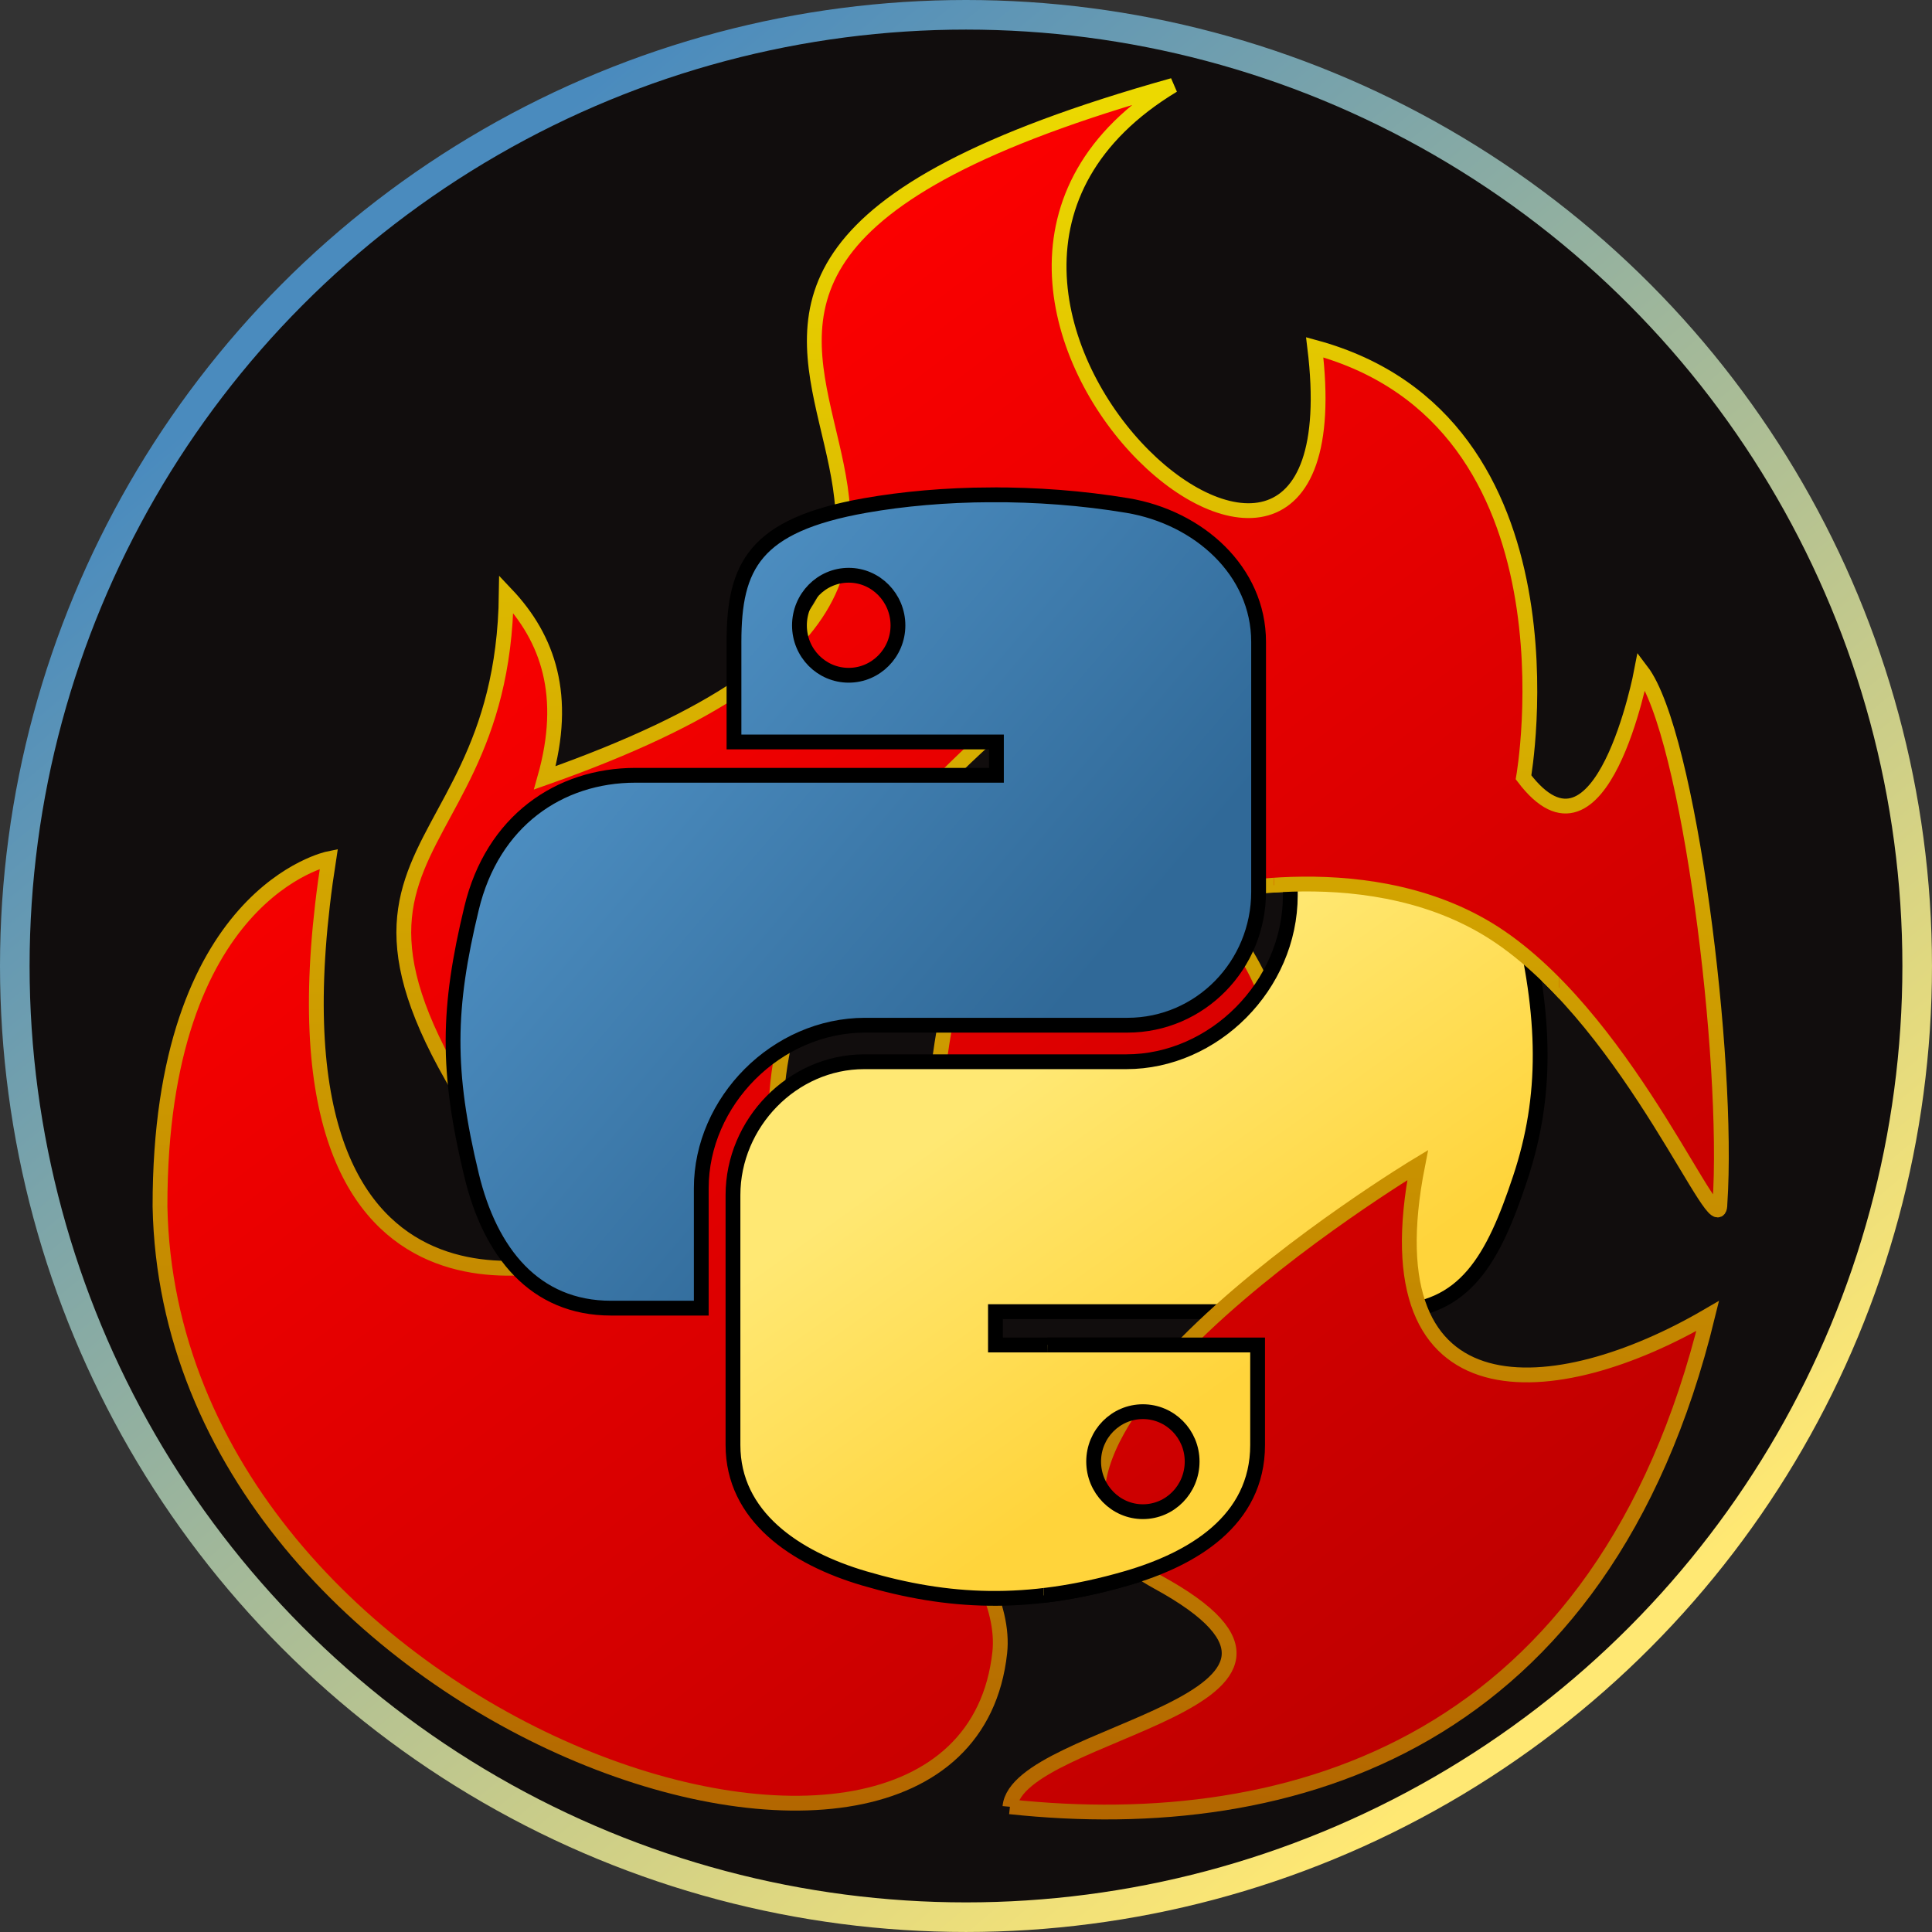 <?xml version="1.0" encoding="UTF-8" standalone="no"?>
<svg
   xmlns:dc="http://purl.org/dc/elements/1.1/"
   xmlns:cc="http://creativecommons.org/ns#"
   xmlns:rdf="http://www.w3.org/1999/02/22-rdf-syntax-ns#"
   xmlns:svg="http://www.w3.org/2000/svg"
   xmlns="http://www.w3.org/2000/svg"
   xmlns:xlink="http://www.w3.org/1999/xlink"
   width="130.557mm"
   height="130.557mm"
   viewBox="0 0 130.557 130.557"
   version="1.1"
   id="svg8">
  <rect x="0" y="0" width="130.557" height="130.557" fill="#333333" stroke="none"/>
  <defs
     id="defs2">
    <linearGradient
       id="linearGradient1132">
      <stop
         style="stop-color:#4a8bbe;stop-opacity:1"
         offset="0"
         id="stop1128" />
      <stop
         style="stop-color:#ffe873;stop-opacity:1"
         offset="1"
         id="stop1130" />
    </linearGradient>
    <linearGradient
       id="linearGradient1044">
      <stop
         style="stop-color:#800000;stop-opacity:1"
         offset="0"
         id="stop1040" />
      <stop
         style="stop-color:#ffff00;stop-opacity:1"
         offset="1"
         id="stop1042" />
    </linearGradient>
    <linearGradient
       id="linearGradient1038">
      <stop
         style="stop-color:#800000;stop-opacity:1"
         offset="0"
         id="stop1034" />
      <stop
         style="stop-color:#ffff00;stop-opacity:1"
         offset="1"
         id="stop1036" />
    </linearGradient>
    <linearGradient
       id="linearGradient1006">
      <stop
         style="stop-color:#800000;stop-opacity:1"
         offset="0"
         id="stop1002" />
      <stop
         style="stop-color:#ffff00;stop-opacity:1"
         offset="1"
         id="stop1004" />
    </linearGradient>
    <linearGradient
       id="linearGradient951">
      <stop
         style="stop-color:#ff0000;stop-opacity:1"
         offset="0"
         id="stop947" />
      <stop
         style="stop-color:#800000;stop-opacity:1"
         offset="1"
         id="stop949" />
    </linearGradient>
    <linearGradient
       id="linearGradient933">
      <stop
         style="stop-color:#ff0000;stop-opacity:1"
         offset="0"
         id="stop929" />
      <stop
         style="stop-color:#800000;stop-opacity:1"
         offset="1"
         id="stop931" />
    </linearGradient>
    <linearGradient
       id="linearGradient4671">
      <stop
         style="stop-color:#ffd43b;stop-opacity:1;"
         offset="0"
         id="stop4673" />
      <stop
         style="stop-color:#ffe873;stop-opacity:1"
         offset="1"
         id="stop4675" />
    </linearGradient>
    <linearGradient
       id="linearGradient4689">
      <stop
         style="stop-color:#5a9fd4;stop-opacity:1;"
         offset="0"
         id="stop4691" />
      <stop
         style="stop-color:#306998;stop-opacity:1;"
         offset="1"
         id="stop4693" />
    </linearGradient>
    <clipPath
       clipPathUnits="userSpaceOnUse"
       id="clipPath1144">
      <g
         id="use1146"
         style="stroke:#000000;stroke-width:3.024;stroke-miterlimit:4;stroke-dasharray:none;stroke-opacity:1">
        <g
           id="g2562"
           transform="translate(-1.6,0.8)"
           style="stroke:#000000;stroke-width:3.024;stroke-miterlimit:4;stroke-dasharray:none;stroke-opacity:1">
          <path
             style="fill:url(#linearGradient2566);fill-opacity:1;stroke:#000000;stroke-width:3.024;stroke-miterlimit:4;stroke-dasharray:none;stroke-opacity:1"
             d="m 60.51,6.398 c -4.584,0.021 -8.961,0.412 -12.812,1.094 C 36.351,9.496 34.291,13.692 34.291,21.429 v 10.219 h 26.812 v 3.406 h -26.812 -10.062 c -7.792,0 -14.616,4.684 -16.75,13.594 -2.462,10.213 -2.571,16.586 0,27.25 1.906,7.938 6.458,13.594 14.25,13.594 h 9.219 v -12.25 c 0,-8.85 7.657,-16.656 16.75,-16.656 h 26.781 c 7.455,0 13.406,-6.138 13.406,-13.625 v -25.531 c 0,-7.266 -6.13,-12.725 -13.406,-13.938 -4.606,-0.767 -9.385,-1.115 -13.969,-1.094 z m -14.5,8.219 c 2.77,0 5.031,2.299 5.031,5.125 -2e-6,2.816 -2.262,5.094 -5.031,5.094 -2.779,-1e-6 -5.031,-2.277 -5.031,-5.094 -1e-6,-2.826 2.252,-5.125 5.031,-5.125 z"
             id="path2558" />
          <path
             style="fill:url(#linearGradient2568);fill-opacity:1;stroke:#000000;stroke-width:3.024;stroke-miterlimit:4;stroke-dasharray:none;stroke-opacity:1"
             d="m 91.229,35.054 v 11.906 c 0,9.231 -7.826,17 -16.75,17 h -26.781 c -7.336,0 -13.406,6.278 -13.406,13.625 v 25.531 c 0,7.266 6.319,11.54 13.406,13.625 8.487,2.496 16.626,2.947 26.781,0 6.75,-1.954 13.406,-5.888 13.406,-13.625 V 92.898 h -26.781 v -3.406 h 26.781 13.406 c 7.792,0 10.696,-5.435 13.406,-13.594 2.799,-8.399 2.68,-16.476 0,-27.25 -1.926,-7.757 -5.604,-13.594 -13.406,-13.594 z m -15.062,64.656 c 2.779,3e-6 5.031,2.277 5.031,5.094 -2e-6,2.826 -2.252,5.125 -5.031,5.125 -2.77,0 -5.031,-2.299 -5.031,-5.125 2e-6,-2.816 2.262,-5.094 5.031,-5.094 z"
             id="path2560" />
        </g>
      </g>
    </clipPath>
    <mask
       maskUnits="userSpaceOnUse"
       id="mask1257">
      <rect
         style="fill:#ffffff;fill-opacity:1;stroke:#000000;stroke-width:0.378;stroke-miterlimit:4;stroke-dasharray:none;stroke-opacity:1"
         id="rect1259"
         width="87.967"
         height="72.42"
         x="337.963"
         y="385.972" />
    </mask>
    <linearGradient
       xlink:href="#linearGradient4689"
       id="linearGradient2509"
       gradientUnits="userSpaceOnUse"
       gradientTransform="matrix(0.372,0,0,0.376,10.39,29.67)"
       x1="26.649"
       y1="20.604"
       x2="135.665"
       y2="114.398" />
    <linearGradient
       xlink:href="#linearGradient4671"
       id="linearGradient2554"
       gradientUnits="userSpaceOnUse"
       gradientTransform="matrix(0.372,0,0,0.376,10.321,29.906)"
       x1="150.961"
       y1="192.352"
       x2="112.031"
       y2="137.273" />
    <linearGradient
       xlink:href="#linearGradient4689"
       id="linearGradient2566"
       gradientUnits="userSpaceOnUse"
       gradientTransform="matrix(0.563,0,0,0.568,-9.4,-5.305)"
       x1="26.649"
       y1="20.604"
       x2="135.665"
       y2="114.398" />
    <linearGradient
       xlink:href="#linearGradient4671"
       id="linearGradient2568"
       gradientUnits="userSpaceOnUse"
       gradientTransform="matrix(0.563,0,0,0.568,-9.4,-5.305)"
       x1="150.961"
       y1="192.352"
       x2="112.031"
       y2="137.273" />
    <linearGradient
       xlink:href="#linearGradient4671"
       id="linearGradient2597"
       gradientUnits="userSpaceOnUse"
       gradientTransform="matrix(0.372,0,0,0.376,60.583,119.567)"
       x1="150.961"
       y1="192.352"
       x2="112.031"
       y2="137.273" />
    <clipPath
       clipPathUnits="userSpaceOnUse"
       id="clipPath2630">
      <path
         style="fill:none;stroke:#000000;stroke-width:0.265px;stroke-linecap:butt;stroke-linejoin:miter;stroke-opacity:1"
         d="m 125.951,144.373 0.095,10.583 5.953,0.661 13.324,6.048 v -7.749 l -4.536,-8.221 -8.788,-1.606"
         id="path2632" />
    </clipPath>
    <clipPath
       clipPathUnits="userSpaceOnUse"
       id="clipPath2646">
      <path
         style="fill:none;stroke:#000000;stroke-width:0.265px;stroke-linecap:butt;stroke-linejoin:miter;stroke-opacity:1"
         d="m 110.738,183.21 -0.283,19.938 c 0,0 18.521,-0.756 18.521,-1.228 0,-0.472 -2.079,-18.426 -2.079,-18.426"
         id="path2648" />
    </clipPath>
    <linearGradient
       xlink:href="#linearGradient951"
       id="linearGradient935"
       x1="78.592"
       y1="116.564"
       x2="209.159"
       y2="288.953"
       gradientUnits="userSpaceOnUse" />
    <linearGradient
       xlink:href="#linearGradient951"
       id="linearGradient937"
       x1="78.592"
       y1="116.564"
       x2="209.159"
       y2="288.953"
       gradientUnits="userSpaceOnUse" />
    <linearGradient
       xlink:href="#linearGradient933"
       id="linearGradient939"
       x1="78.592"
       y1="116.564"
       x2="209.159"
       y2="288.953"
       gradientUnits="userSpaceOnUse" />
    <linearGradient
       xlink:href="#linearGradient1006"
       id="linearGradient1008"
       x1="108.143"
       y1="320.078"
       x2="105.539"
       y2="61.461"
       gradientUnits="userSpaceOnUse" />
    <linearGradient
       xlink:href="#linearGradient1044"
       id="linearGradient1010"
       x1="108.143"
       y1="320.078"
       x2="105.539"
       y2="61.461"
       gradientUnits="userSpaceOnUse" />
    <linearGradient
       xlink:href="#linearGradient1038"
       id="linearGradient1012"
       x1="108.143"
       y1="320.078"
       x2="105.539"
       y2="61.461"
       gradientUnits="userSpaceOnUse" />
    <linearGradient
       xlink:href="#linearGradient1132"
       id="linearGradient1134"
       x1="13.904"
       y1="13.814"
       x2="93.873"
       y2="109.427"
       gradientUnits="userSpaceOnUse" />
  </defs>
  <g
     id="layer1"
     transform="translate(10.311,5.287)">
    <circle
       style="fill:#060000;fill-opacity:0.748;stroke:url(#linearGradient1134);stroke-width:2;stroke-miterlimit:4;stroke-dasharray:none;stroke-opacity:1"
       id="path868"
       cx="54.967"
       cy="59.991"
       r="64.278" />
  </g>
  <g
     id="g1152"
     style="display:inline"
     transform="translate(-39.95,-93.635)">
    <path
       style="fill:url(#linearGradient937);fill-opacity:1;stroke:url(#linearGradient1008);stroke-width:1;stroke-linecap:butt;stroke-linejoin:miter;stroke-miterlimit:4;stroke-dasharray:none;stroke-opacity:1"
       d="m 156.176,174.978 c 0.658,-9.719 -2.082,-31.781 -5.296,-36.006 0,0 -2.684,14.204 -7.976,7.19 0,0 4.262,-24.07 -14.11,-29.058 3.399,27.732 -32.502,-3.861 -9.572,-17.7 -52.702,14.765 4.397,30.267 -42.456,46.794 1.559,-5.522 0.246,-9.406 -2.604,-12.414 -0.263,20.828 -18.338,15.903 4.987,44.839 0,0 -22.391,7.635 -16.979,-26.965 0,0 -11.43,2.303 -11.408,23.509 0.685,35.181 54.248,52.887 56.747,30.152 1.402,-12.751 -37.78,-33.751 4.707,-66.458 0,0 -15.796,31.68 -5.652,39.688 0,0 31.41,-6.47 14.503,-24.374 0,0 11.723,-3.059 20.268,2.787 8.988,6.149 14.819,21.145 14.841,18.018 z"
       id="path1148" />
  </g>
  <g
     id="layer6"
     style="display:inline"
     transform="translate(10.311,-3.974)">
    <path
       style="display:inline;fill:url(#linearGradient2509);fill-opacity:1;stroke:#000000;stroke-width:1;stroke-miterlimit:4;stroke-dasharray:none;stroke-opacity:1;image-rendering:auto"
       d="m 56.632,37.411 c -3.032,0.014 -5.927,0.273 -8.475,0.723 -7.505,1.326 -8.868,4.101 -8.868,9.219 v 6.759 h 17.735 v 2.253 h -17.735 -6.656 c -5.154,0 -9.668,3.098 -11.079,8.992 -1.628,6.755 -1.701,10.971 0,18.025 1.261,5.251 4.271,8.992 9.426,8.992 h 6.098 v -8.103 c 0,-5.854 5.065,-11.017 11.079,-11.017 h 17.715 c 4.931,0 8.868,-4.06 8.868,-9.012 V 47.353 c 0,-4.806 -4.055,-8.417 -8.868,-9.219 -3.047,-0.507 -6.208,-0.738 -9.24,-0.723 z m -9.591,5.436 c 1.832,0 3.328,1.52 3.328,3.39 0,1.863 -1.496,3.369 -3.328,3.369 -1.839,-1e-6 -3.328,-1.506 -3.328,-3.369 0,-1.87 1.489,-3.39 3.328,-3.39 z"
       id="path1948-3" />
    <path
       style="display:inline;fill:url(#linearGradient2554);fill-opacity:1;stroke:#000000;stroke-width:1;stroke-miterlimit:4;stroke-dasharray:none;stroke-opacity:1;image-rendering:auto"
       d="m 76.883,56.602 v 7.875 c 0,6.106 -5.176,11.245 -11.079,11.245 h -17.715 c -4.852,0 -8.868,4.153 -8.868,9.012 v 16.888 c 0,4.806 4.179,7.633 8.868,9.012 5.614,1.651 10.998,1.949 17.715,0 4.465,-1.293 8.868,-3.894 8.868,-9.012 v -6.759 h -17.715 v -2.253 h 17.715 8.868 c 5.154,0 7.075,-3.595 8.868,-8.992 1.852,-5.556 1.773,-10.898 0,-18.025 -1.274,-5.131 -3.707,-8.992 -8.868,-8.992 z m -9.963,42.767 c 1.839,0 3.328,1.506 3.328,3.369 -1e-5,1.87 -1.489,3.39 -3.328,3.39 -1.832,0 -3.328,-1.52 -3.328,-3.39 0,-1.863 1.496,-3.369 3.328,-3.369 z"
       id="path1950-1" />
  </g>
  <g
     id="layer2"
     style="display:inline"
     transform="translate(-39.95,-93.635)">
    <path
       style="fill:url(#linearGradient935);fill-opacity:1;stroke:url(#linearGradient1012);stroke-width:1;stroke-linecap:butt;stroke-linejoin:miter;stroke-miterlimit:4;stroke-dasharray:none;stroke-opacity:1"
       d="m 108.196,215.73 c 19.172,2.056 40.099,-4.268 47.153,-33.167 -10.212,5.958 -23.017,7.166 -19.599,-10.196 0,0 -32.893,19.818 -17.598,28.161 15.002,8.184 -9.483,10.015 -9.955,15.202"
       id="path995" />
  </g>
  <g
     id="g1210"
     style="display:inline;opacity:1"
     transform="translate(-39.95,-93.635)">
    <path
       style="display:inline;fill:url(#linearGradient2597);fill-opacity:1;stroke:#000000;stroke-width:1;stroke-miterlimit:4;stroke-dasharray:none;stroke-opacity:1;image-rendering:auto"
       d="m 127.145,146.263 v 7.875 c 0,6.106 -5.176,11.245 -11.079,11.245 H 98.351 c -4.852,0 -8.868,4.153 -8.868,9.012 v 16.888 c 0,4.806 4.179,7.633 8.868,9.012 5.614,1.651 10.998,1.949 17.715,0 4.465,-1.293 8.868,-3.894 8.868,-9.012 v -6.759 h -17.715 v -2.253 h 17.715 8.868 c 5.154,0 7.075,-3.595 8.868,-8.992 1.852,-5.556 1.773,-10.898 0,-18.025 -1.274,-5.131 -3.707,-8.992 -8.868,-8.992 z m -9.963,42.767 c 1.839,0 3.328,1.506 3.328,3.369 -1e-5,1.87 -1.489,3.39 -3.328,3.39 -1.832,0 -3.328,-1.52 -3.328,-3.39 0,-1.863 1.496,-3.369 3.328,-3.369 z"
       id="path1950-1-4"
       mask="none"
       clip-path="url(#clipPath2646)" />
  </g>
  <g
     id="g1233"
     style="display:inline;opacity:1"
     transform="translate(-39.95,-93.635)">
    <path
       style="fill:url(#linearGradient939);fill-opacity:1;stroke:url(#linearGradient1010);stroke-width:1;stroke-linecap:butt;stroke-linejoin:miter;stroke-miterlimit:4;stroke-dasharray:none;stroke-opacity:1"
       d="m 156.176,174.978 c 0.83,-12.254 -0.865,-25.399 -13.356,-30.618 -20.106,-8.402 -0.396,-24.316 -0.396,-24.316 -8.159,-1.218 -21.496,8.042 -21.496,8.042 2.776,-33.677 -37.099,-37.825 -37.099,-37.825 7.18,12.161 26.578,39.977 -7.064,55.937 1.559,-5.522 0.246,-9.406 -2.604,-12.414 -0.263,20.828 -18.338,15.903 4.987,44.839 0,0 -22.391,7.635 -16.979,-26.965 0,0 -11.43,2.303 -11.408,23.509 0.685,35.181 54.248,52.887 56.747,30.152 1.402,-12.751 -37.78,-33.751 4.707,-66.458 0,0 -15.796,31.68 -5.652,39.688 0,0 31.41,-6.47 14.503,-24.374 0,0 11.723,-3.059 20.268,2.787 8.988,6.149 14.819,21.145 14.841,18.018 z"
       id="path1231"
       mask="none"
       clip-path="url(#clipPath2630)" />
  </g>
</svg>
